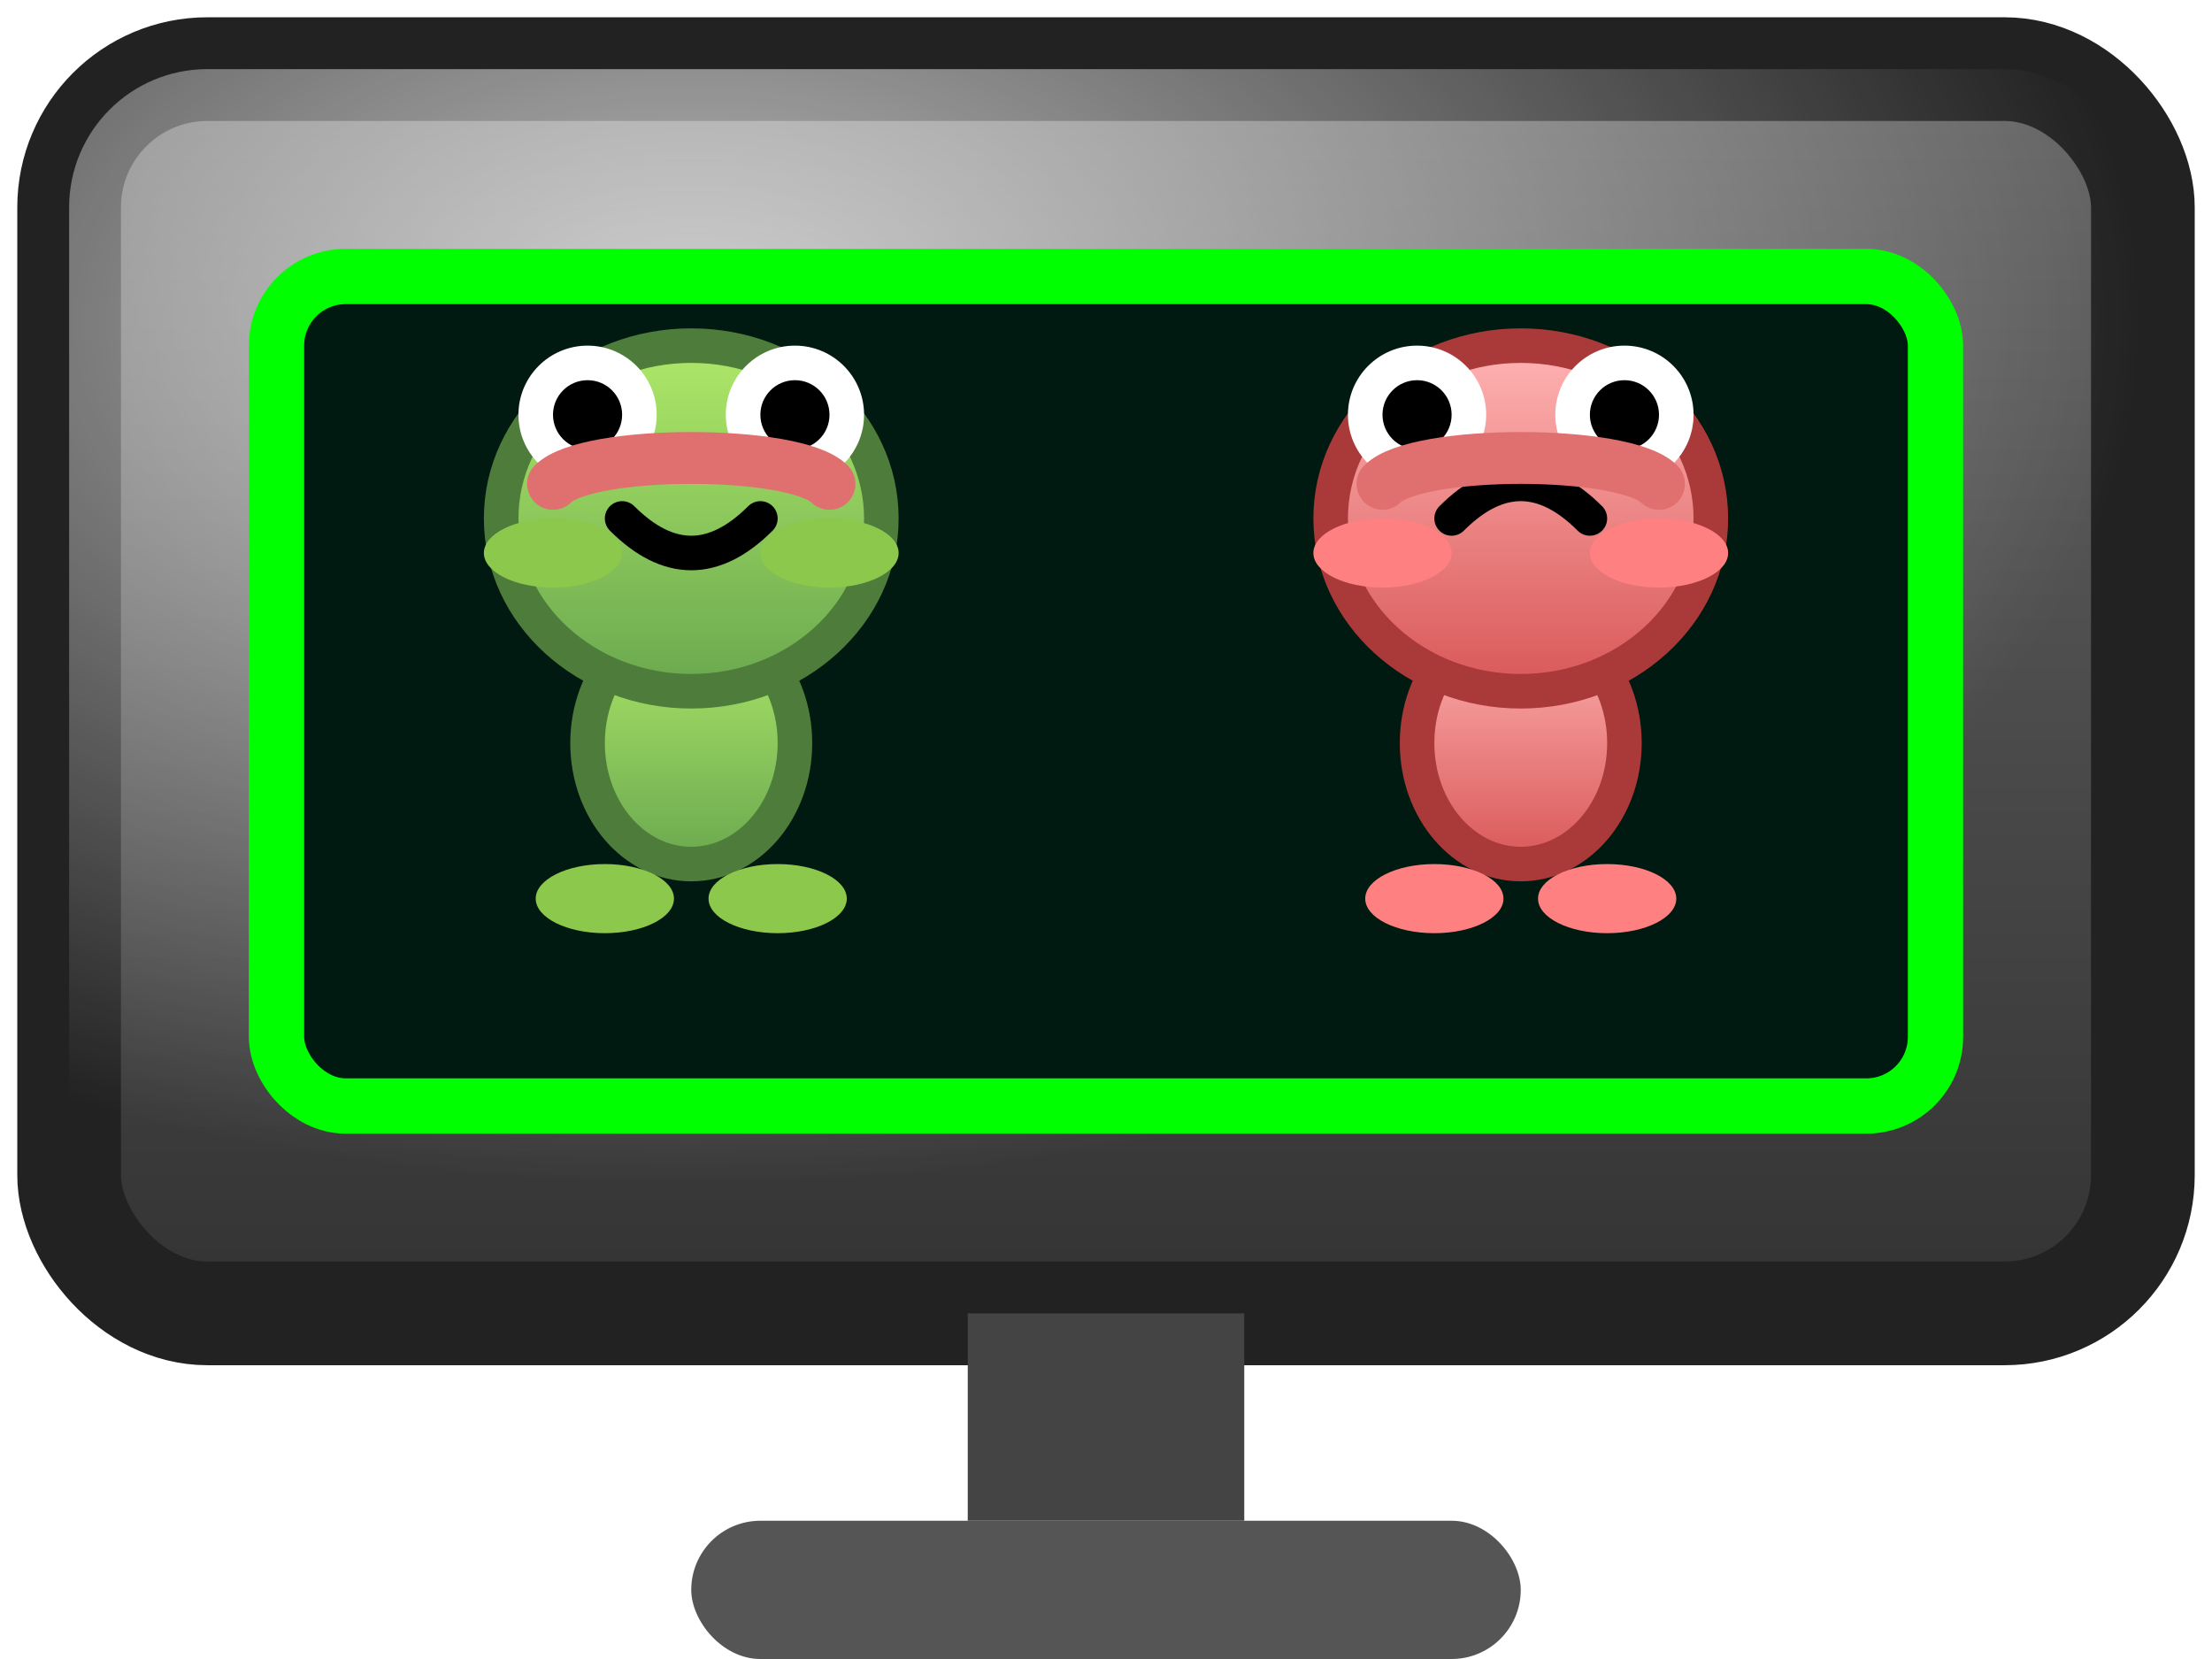 <svg xmlns="http://www.w3.org/2000/svg" width="32" height="24" viewBox="0 0 32 24">
  <defs>
    <linearGradient id="frame" x1="0" y1="0" x2="0" y2="1">
      <stop offset="0%" stop-color="#666"/>
      <stop offset="100%" stop-color="#333"/>
    </linearGradient>
    <radialGradient id="highlight" cx="0.3" cy="0.2" r="0.7">
      <stop offset="0%" stop-color="#ffffff" stop-opacity="0.7"/>
      <stop offset="100%" stop-color="#ffffff" stop-opacity="0"/>
    </radialGradient>
    <filter id="shadow" x="-20%" y="-20%" width="140%" height="140%">
      <feDropShadow dx="0" dy="1" stdDeviation="1" flood-color="#000" flood-opacity="0.5"/>
    </filter>
    <linearGradient id="heroBody" x1="0" y1="0" x2="0" y2="1">
      <stop offset="0%" stop-color="#aee868"/>
      <stop offset="100%" stop-color="#6aa84f"/>
    </linearGradient>
    <linearGradient id="rivalBody" x1="0" y1="0" x2="0" y2="1">
      <stop offset="0%" stop-color="#ffb3b3"/>
      <stop offset="100%" stop-color="#d95757"/>
    </linearGradient>
  </defs>
  <!-- Monitor frame -->
  <g filter="url(#shadow)">
    <rect x="1" y="1" width="30" height="18" rx="2" fill="url(#frame)" stroke="#222" stroke-width="1.5"/>
    <rect x="1" y="1" width="30" height="18" rx="2" fill="url(#highlight)"/>
  </g>
  <!-- Screen -->
  <rect x="4" y="4" width="24" height="12" rx="1" fill="#001a11" stroke="#0f0" stroke-width="0.8"/>
  <g transform="translate(6,4.5) scale(0.25)">
      <ellipse cx="16" cy="25" rx="6" ry="7" fill="url(#heroBody)" stroke="#4e7c3a" stroke-width="2"/>
    <ellipse cx="11" cy="34" rx="4" ry="2" fill="#8cc84b"/>
    <ellipse cx="21" cy="34" rx="4" ry="2" fill="#8cc84b"/>
    <ellipse cx="16" cy="12" rx="11" ry="10" fill="url(#heroBody)" stroke="#4e7c3a" stroke-width="2"/>
    <ellipse cx="8" cy="14" rx="4" ry="2" fill="#8cc84b"/>
    <ellipse cx="24" cy="14" rx="4" ry="2" fill="#8cc84b"/>
    <circle cx="10" cy="6" r="4" fill="#ffffff"/>
    <circle cx="22" cy="6" r="4" fill="#ffffff"/>
    <circle cx="10" cy="6" r="2" fill="#000000"/>
    <circle cx="22" cy="6" r="2" fill="#000000"/>
    <path d="M12 12 Q16 16 20 12" stroke="#000000" stroke-width="2" fill="none" stroke-linecap="round"/>
    <path d="M8 10 C10 8, 22 8, 24 10" stroke="#e07070" stroke-width="3" fill="none" stroke-linecap="round"/>
  </g>
  <g transform="translate(18,4.5) scale(0.25)">
    <ellipse cx="16" cy="25" rx="6" ry="7" fill="url(#rivalBody)" stroke="#aa3939" stroke-width="2"/>
    <ellipse cx="11" cy="34" rx="4" ry="2" fill="#ff8080"/>
    <ellipse cx="21" cy="34" rx="4" ry="2" fill="#ff8080"/>
    <ellipse cx="16" cy="12" rx="11" ry="10" fill="url(#rivalBody)" stroke="#aa3939" stroke-width="2"/>
    <ellipse cx="8" cy="14" rx="4" ry="2" fill="#ff8080"/>
    <ellipse cx="24" cy="14" rx="4" ry="2" fill="#ff8080"/>
    <circle cx="10" cy="6" r="4" fill="#ffffff"/>
    <circle cx="22" cy="6" r="4" fill="#ffffff"/>
    <circle cx="10" cy="6" r="2" fill="#000000"/>
    <circle cx="22" cy="6" r="2" fill="#000000"/>
    <path d="M12 12 Q16 8 20 12" stroke="#000000" stroke-width="2" fill="none" stroke-linecap="round"/>
    <path d="M8 10 C10 8, 22 8, 24 10" stroke="#e07070" stroke-width="3" fill="none" stroke-linecap="round"/>
  </g>
  <!-- Stand -->
  <rect x="14" y="19" width="4" height="3" fill="#444"/>
  <rect x="10" y="22" width="12" height="2" rx="1" fill="#555"/>
</svg>
